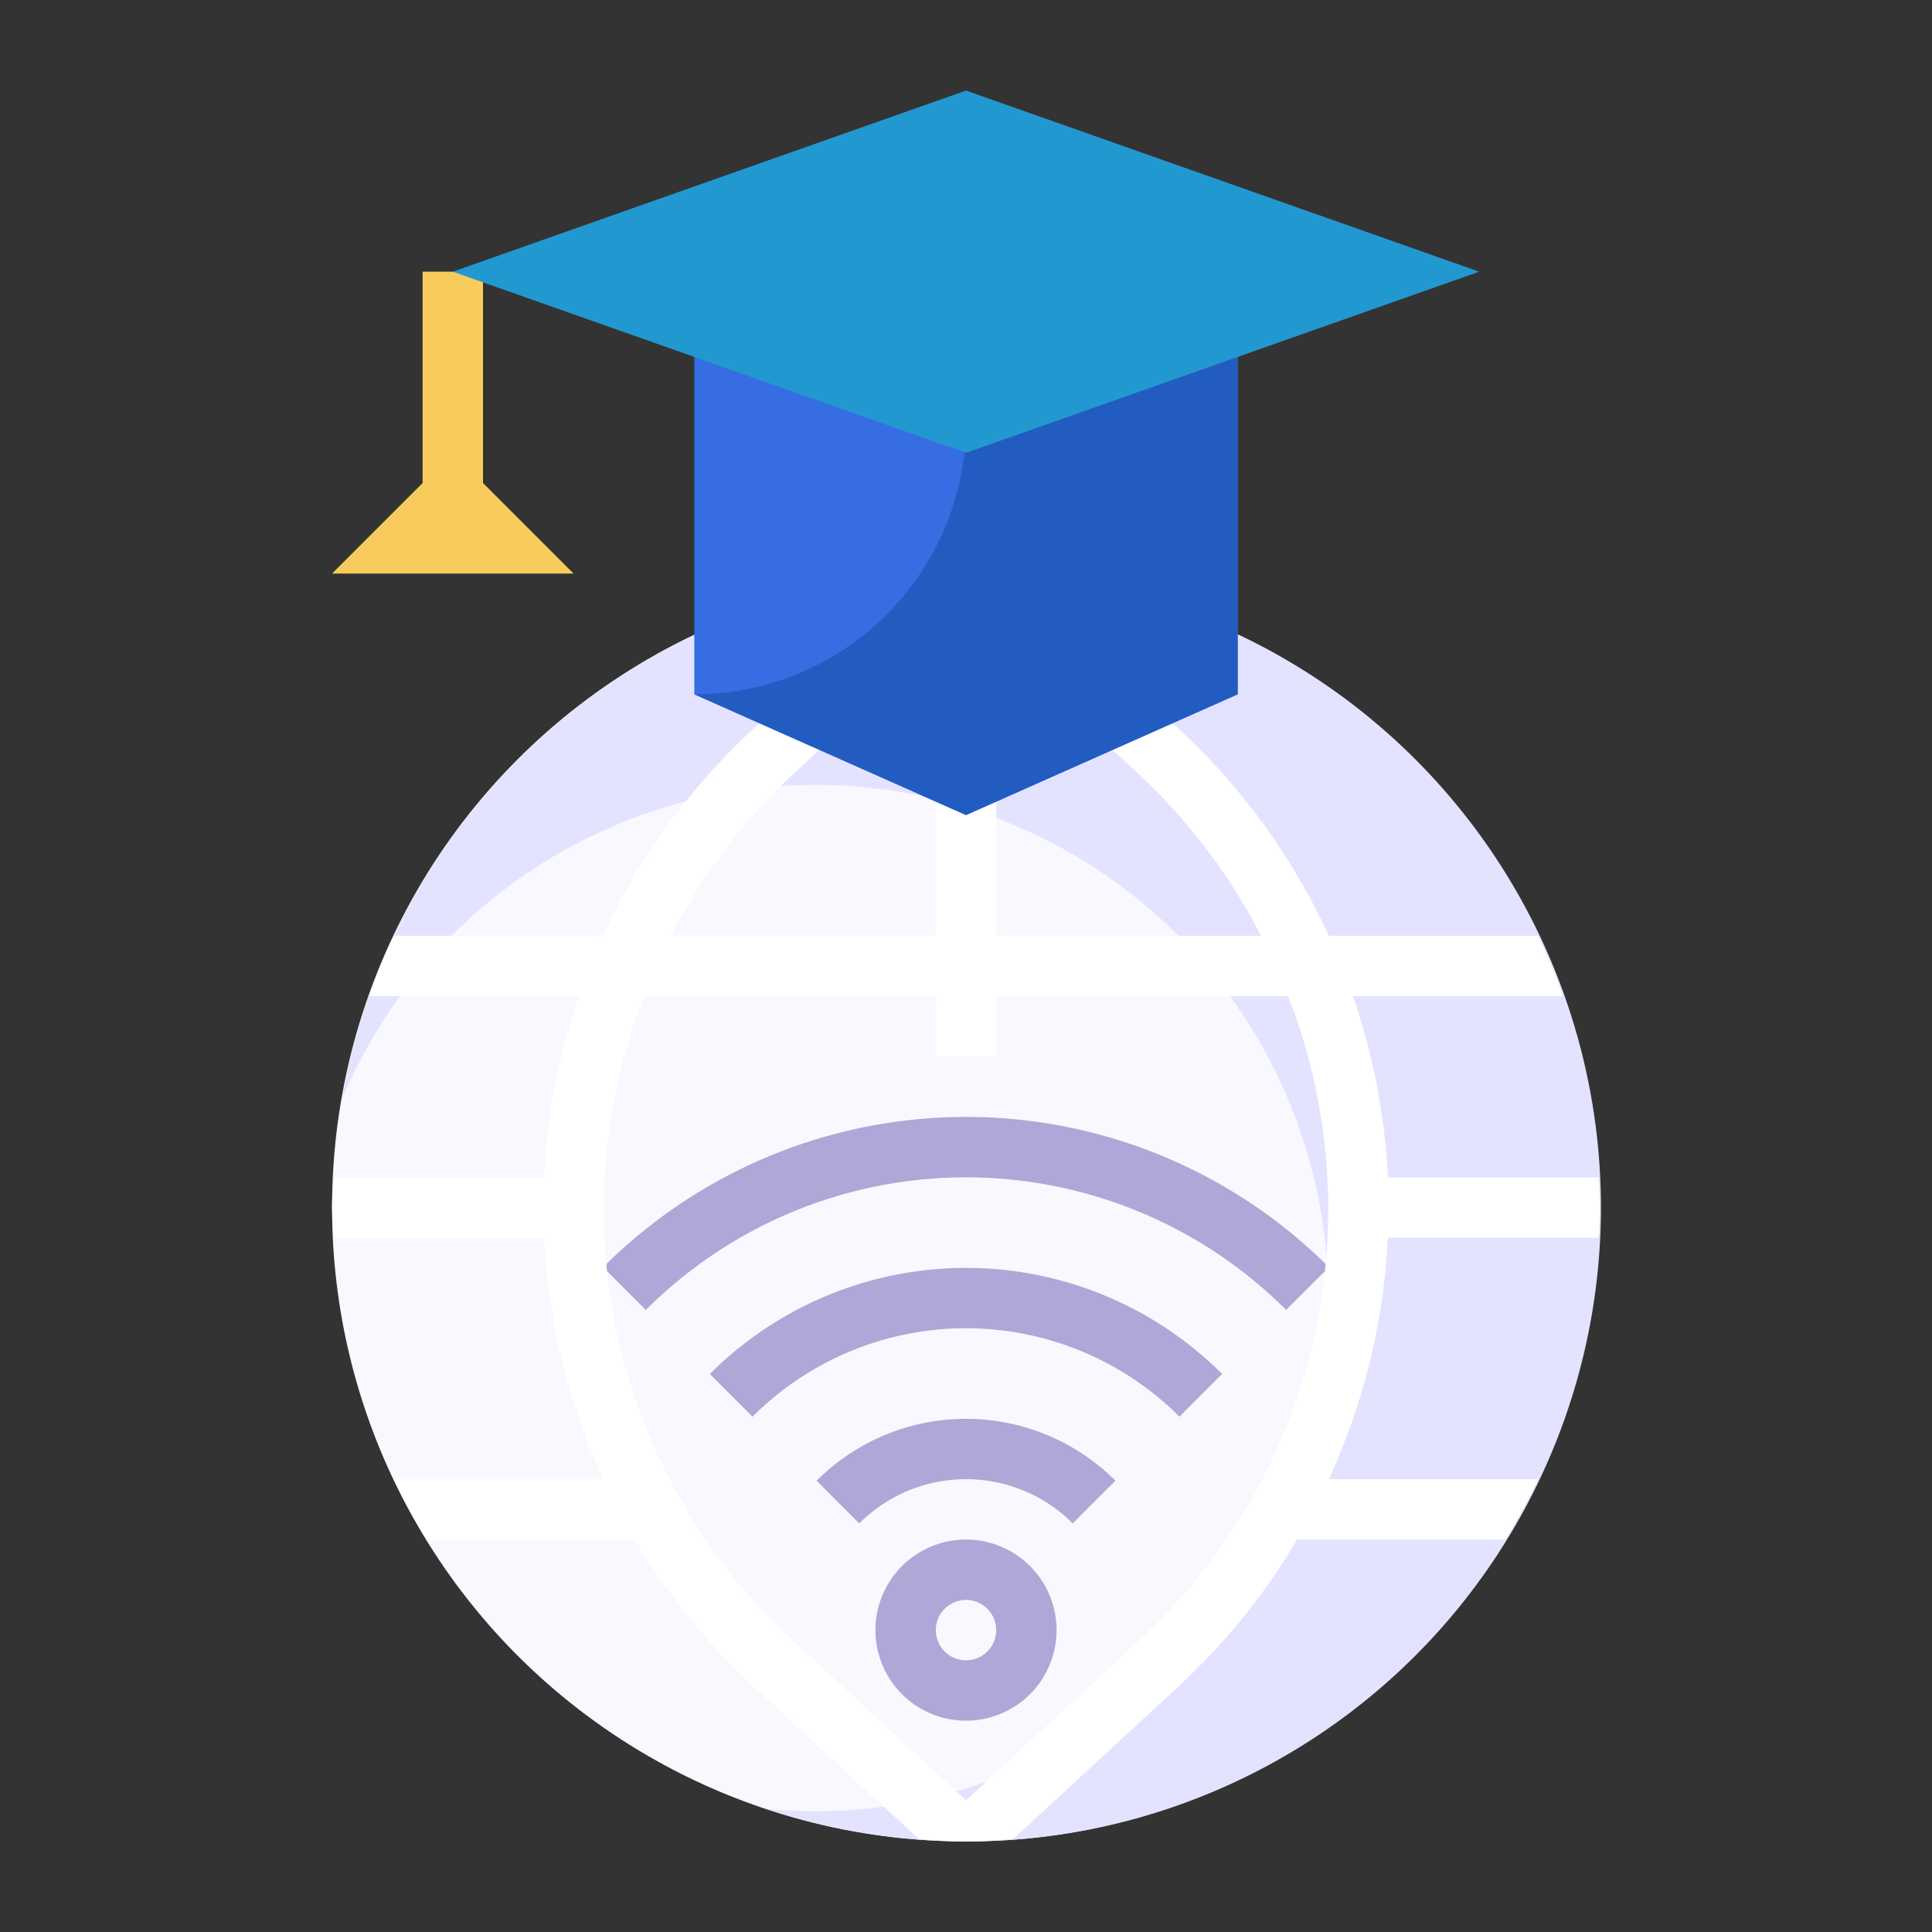<svg id="Flat" height="512" viewBox="0 0 64 64" width="512" xmlns="http://www.w3.org/2000/svg"><rect x="0" y="0" width="64" height="64" fill="#333333" stroke="none"/><circle cx="32" cy="40" fill="#f8f8fe" r="21"/><path d="m32 19a20.989 20.989 0 0 0 -20.669 17.4 17 17 0 1 1 15.669 23.6c-.547 0-1.087-.031-1.621-.082a21 21 0 1 0 6.621-40.918z" fill="#e3e3ff"/><g fill="#b1a6d8"><path d="m32 57a3 3 0 1 1 3-3 3 3 0 0 1 -3 3zm0-4a1 1 0 1 0 1 1 1 1 0 0 0 -1-1z"/><path d="m42.606 43.394a15 15 0 0 0 -21.212 0l-1.415-1.415a17 17 0 0 1 24.042 0z"/><path d="m39.071 46.929a10 10 0 0 0 -14.142 0l-1.414-1.414a12 12 0 0 1 16.97 0z"/><path d="m35.536 50.465a5 5 0 0 0 -7.072 0l-1.414-1.414a7 7 0 0 1 9.9 0z"/></g><path d="m45.974 41h6.976c.015-.334.05-.662.05-1s-.035-.666-.05-1h-6.976a21.567 21.567 0 0 0 -1.155-6h6.96a20.857 20.857 0 0 0 -.827-2h-6.934a21.565 21.565 0 0 0 -4.953-6.839l-5.506-5.082c-.517-.038-1.033-.079-1.559-.079s-1.042.041-1.559.079l-5.506 5.082a21.565 21.565 0 0 0 -4.953 6.839h-6.934a20.857 20.857 0 0 0 -.827 2h6.96a21.567 21.567 0 0 0 -1.155 6h-6.976c-.015.334-.05.662-.05 1s.035.666.05 1h6.976a21.6 21.6 0 0 0 1.956 8h-6.934a20.956 20.956 0 0 0 1.088 2h6.9a21.514 21.514 0 0 0 3.9 4.839l5.506 5.082c.517.038 1.033.079 1.559.079s1.042-.041 1.559-.079l5.506-5.082a21.514 21.514 0 0 0 3.903-4.839h6.895a20.956 20.956 0 0 0 1.088-2h-6.934a21.6 21.6 0 0 0 1.956-8zm-12.974-19.716 4.708 4.346a19.5 19.5 0 0 1 4.066 5.37h-8.774zm-6.708 4.346 4.708-4.346v9.716h-8.774a19.5 19.5 0 0 1 4.066-5.37zm11.416 28.74-5.708 5.269-5.708-5.269a19.422 19.422 0 0 1 -4.964-21.37h9.672v2h2v-2h9.672a19.422 19.422 0 0 1 -4.964 21.37z" fill="#fff"/><path d="m41 9v14l-9 4-9-4v-14z" fill="#376de3"/><path d="m41 9v14l-9 4-9-4a9 9 0 0 0 9-9v-5z" fill="#235cc1"/><path d="m19 19-3-3v-7h-2v7l-3 3z" fill="#f8cc5c"/><path d="m49 9-17 6-17-6 17-6z" fill="#2298d1"/></svg>